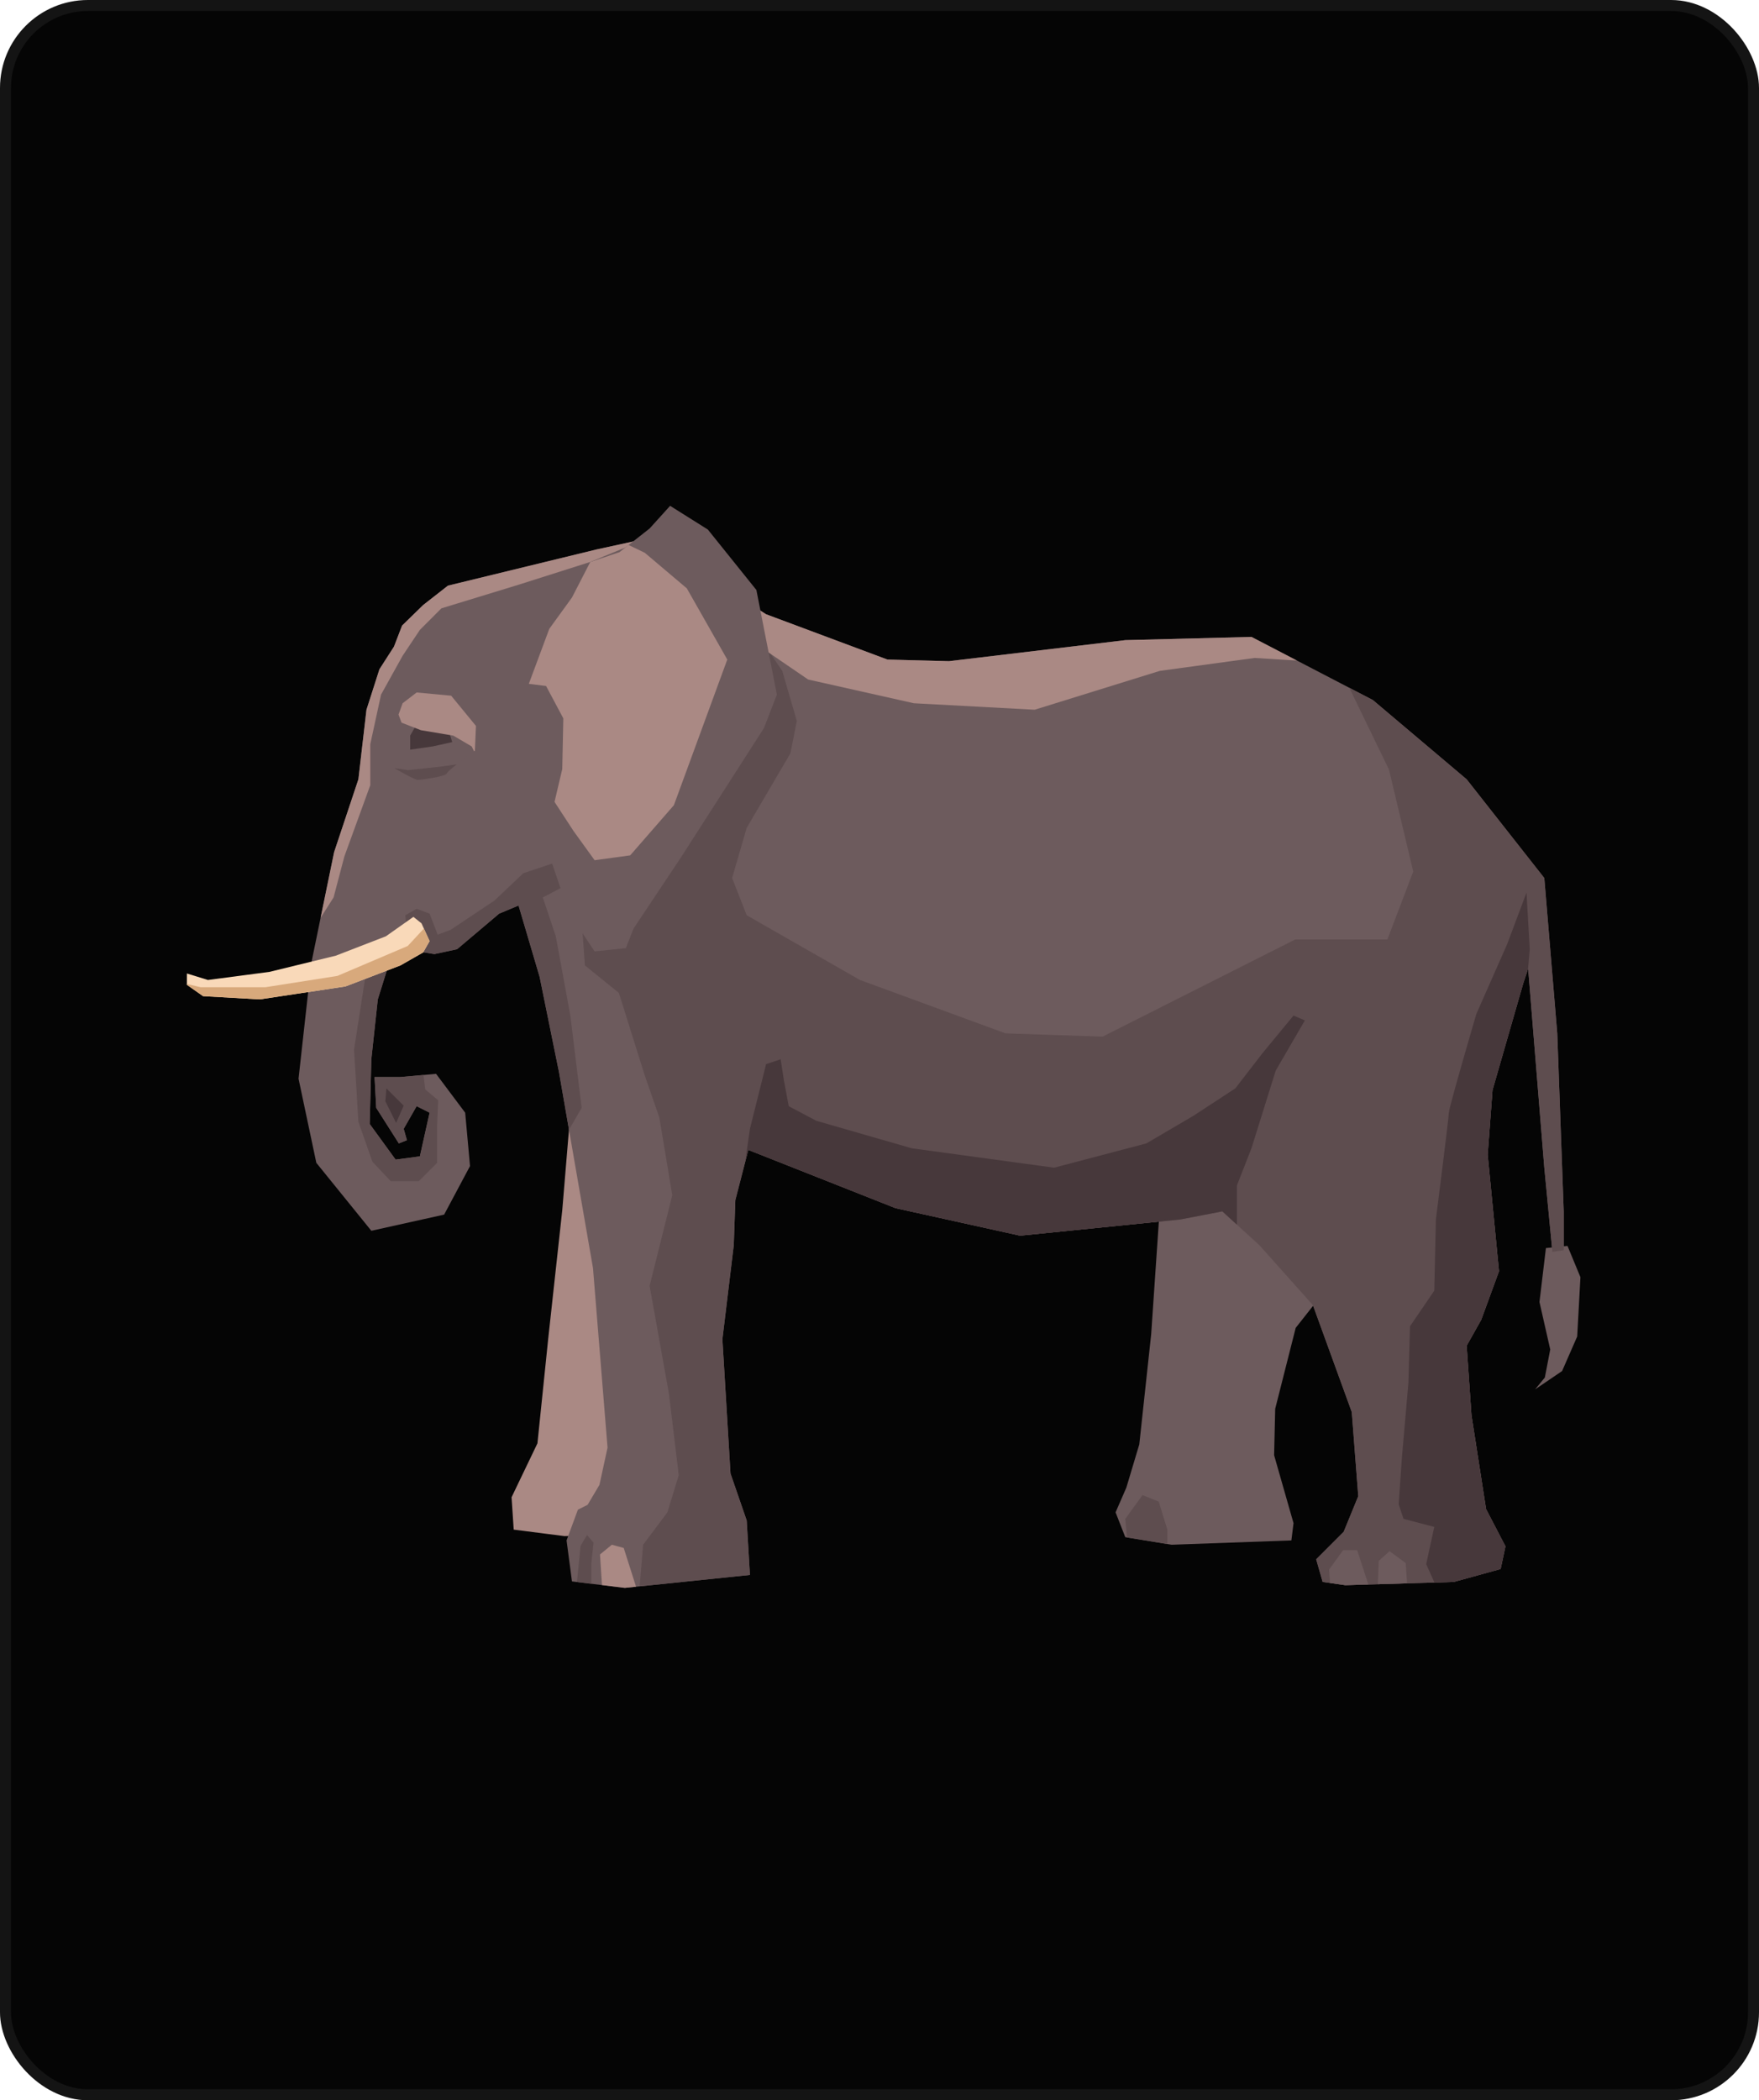 <svg width="160" height="191" viewBox="0 0 160 191" fill="none" xmlns="http://www.w3.org/2000/svg">
<g id="Frame 98">
<rect x="0.5" y="0.5" width="159" height="190" rx="7.5" fill="#050505"/>
<rect x="0.5" y="0.5" width="159" height="190" rx="7.5" stroke="#141414"/>
<g id="Group">
<path id="Vector" d="M51.927 100.647L51.143 110.066L49.866 121.741L48.886 131.258L46.532 136.162L46.727 139.106L51.338 139.695L59.384 139.5L60.07 135.966L55.753 107.808L57.813 96.968L51.927 100.647Z" fill="#AA8984"/>
<path id="Vector_2" d="M120.408 117.523L117.857 120.759L115.993 128.117L115.894 132.337L117.66 138.517L117.465 140.088L106.574 140.48L102.356 139.792L101.473 137.535L102.454 135.281L103.63 131.356L104.711 121.348L105.593 108.399L113.245 108.301L120.408 117.523Z" fill="#6D5B5D"/>
<path id="Vector_3" d="M35.836 58.804L36.573 56.89L38.485 55.027L40.743 53.26L54.233 49.975L57.619 49.238L63.209 51.74L69.685 55.861L80.722 59.981L86.314 60.129L102.356 58.216L113.834 57.921L124.873 63.66L133.408 70.871L140.471 79.849L141.649 93.975L142.237 110.164V113.695L141.207 113.843L140.471 106.191L139 88.09L138.558 89.413L135.761 99.126L135.321 105.013L136.35 115.607L134.732 120.023L133.408 122.379L133.847 128.707L135.174 137.242L136.938 140.628L136.498 142.687L132.23 143.864L122.37 144.158L120.309 143.864L119.72 141.805L122.222 139.303L123.548 136.065L122.958 128.412L119.426 118.699L114.57 113.254L111.185 110.164L107.359 110.901L92.79 112.372L81.459 109.869L68.066 104.572L66.889 109.134L66.743 113.254L65.711 121.79L66.448 134.005L67.92 138.272L68.215 143.228L56.833 144.404L52.026 143.816L51.535 140.088L52.566 137.292L53.449 136.849L54.527 135.034L55.263 131.651L53.938 115.315L50.848 97.508L49.081 88.825L47.168 82.35L45.403 83.087L41.576 86.323L39.516 86.765L35.836 86.176L34.365 90.885L33.777 96.331L33.63 102.217L35.984 105.454L38.192 105.16L39.076 101.188L37.897 100.598L36.721 102.658L37.015 103.689L36.279 103.984L34.219 100.745L34.071 97.948H36.426L39.664 97.655L42.313 101.188L42.754 106.043L40.399 110.458L33.777 111.929L28.773 105.749L27.155 98.097L28.333 87.5L30.392 77.492L32.599 70.871L33.334 64.544L34.513 60.864L35.836 58.804Z" fill="#6D5B5D"/>
<path id="Vector_4" d="M142.581 113.304L140.618 113.501L140.031 118.405L141.01 122.723L140.52 125.272L139.636 126.351L142.089 124.684L143.462 121.545L143.758 116.149L142.581 113.304Z" fill="#6D5B5D"/>
<path id="Vector_5" d="M47.168 82.35L45.403 83.087L41.576 86.323L39.516 86.765L37.109 86.379L36.868 83.233L37.897 82.645L39.076 83.087L39.81 84.999L40.988 84.557L44.962 81.909L47.61 79.407L51.143 78.229L52.173 80.143L49.376 81.614L50.555 85.147L51.878 92.356L52.909 100.745L51.756 102.742L50.848 97.508L49.081 88.825L47.168 82.35Z" fill="#5E4D4F"/>
<path id="Vector_6" d="M69.243 58.216L71.156 61.011L72.481 65.573L71.893 68.516L67.92 75.286L66.594 79.849L67.92 83.233L78.22 89.12L91.465 93.975L100.296 94.271L117.807 85.44H121.193H126.196L128.55 79.261L126.343 69.989L122.736 62.551L124.873 63.66L133.408 70.871L140.471 79.849L141.649 93.975L142.237 110.164V113.695L141.207 113.843L140.471 106.191L139 88.09L138.558 89.413L135.761 99.126L135.321 105.013L136.35 115.607L134.732 120.023L133.408 122.379L133.847 128.707L135.174 137.242L136.938 140.628L136.498 142.687L132.23 143.864L122.37 144.158L120.309 143.864L119.72 141.805L122.222 139.303L123.548 136.065L122.958 128.412L119.426 118.699L114.57 113.254L111.185 110.164L107.359 110.901L92.79 112.372L81.459 109.869L68.066 104.572L66.889 109.134L66.743 113.254L65.711 121.79L66.448 134.005L67.92 138.272L68.215 143.228L58.184 144.264L58.5 140.48L60.708 137.535L61.738 134.151L60.855 126.794L59.089 116.935L61.15 108.692L59.973 101.629L58.648 97.802L56.293 90.296L53.203 87.795L52.909 83.674L61.884 63.219L69.243 58.216Z" fill="#5E4D4F"/>
<path id="Vector_7" d="M130.48 143.916L129.727 142.245L130.463 138.861L127.667 138.125L127.225 136.801L127.52 132.534L128.109 125.764L128.255 120.613L130.463 117.376L130.609 110.901C130.609 110.901 131.788 101.629 131.788 101.188C131.788 100.745 134.289 92.21 134.289 92.21L137.085 85.881L138.852 81.173L139.148 86.323L138.992 88.108L138.558 89.414L135.761 99.127L135.321 105.014L136.35 115.608L134.732 120.024L133.408 122.379L133.847 128.707L135.174 137.242L136.938 140.628L136.497 142.688L132.229 143.865L130.48 143.916Z" fill="#47383B"/>
<path id="Vector_8" d="M68.066 104.572L67.783 105.667L68.215 102.658L69.685 96.772L71.009 96.331L71.303 98.243L71.745 100.598L74.248 101.924L82.929 104.425L95.881 106.191L104.269 103.984L108.536 101.483L112.363 98.98L114.865 95.743L117.66 92.356L118.691 92.799L116.042 97.36L113.834 104.425L112.509 107.808V111.372L111.185 110.164L107.359 110.901L92.79 112.372L81.459 109.869L68.066 104.572Z" fill="#47383B"/>
<path id="Vector_9" d="M32.206 95.447L33.285 88.482L35.543 85.342L37.701 84.951L37.838 86.496L35.836 86.176L34.365 90.885L33.777 96.331L33.63 102.217L35.984 105.454L38.192 105.16L39.076 101.188L37.897 100.598L36.721 102.658L37.015 103.689L36.279 103.984L34.219 100.745L34.071 97.948H36.426L38.519 97.759L38.683 99.077L39.858 100.059L39.762 102.316V105.749L38.093 107.418H35.543L33.876 105.65L32.599 102.02L32.206 95.447Z" fill="#5E4D4F"/>
<path id="Vector_10" d="M36.033 102.119L36.72 100.551L35.149 98.98L35.052 100.157L36.033 102.119Z" fill="#47383B"/>
<path id="Vector_11" d="M73.511 61.797L65.467 56.302L65.305 53.072L69.685 55.861L80.722 59.981L86.314 60.129L102.356 58.216L113.834 57.921L117.975 60.073L114.129 59.834L105.495 61.011L94.113 64.544L83.126 63.954L73.511 61.797Z" fill="#AA8984"/>
<path id="Vector_12" d="M30.392 77.492L32.599 70.871L33.334 64.544L34.513 60.864L35.836 58.804L36.573 56.89L38.485 55.027L40.743 53.26L54.233 49.975L57.619 49.238L57.912 49.369L53.694 51.103L47.217 53.162L40.153 55.322L38.192 57.284L36.622 59.637L34.66 63.17L33.68 67.682V71.41L31.324 77.885L30.342 81.614L29.162 83.47L30.392 77.492Z" fill="#AA8984"/>
<path id="Vector_13" d="M35.836 66.114L36.622 63.954L37.897 62.974L41.037 63.268L43.293 66.016L43.195 68.271C43.195 68.271 40.743 70.037 40.645 70.331C40.546 70.626 38.291 70.919 37.997 70.919C37.702 70.919 35.837 69.839 35.837 69.839L35.836 66.114Z" fill="#6D5B5D"/>
<path id="Vector_14" d="M40.645 65.917L41.137 67.486L39.368 67.879L37.309 68.174V66.899L38.094 65.524L40.645 65.917Z" fill="#47383B"/>
<path id="Vector_15" d="M36.526 65.72L36.249 64.984L36.623 63.954L37.898 62.974L41.038 63.268L43.294 66.016L43.196 68.271C43.196 68.271 43.167 68.293 43.124 68.323L42.902 67.879L41.233 66.899L38.291 66.406L36.526 65.72Z" fill="#AA8984"/>
<path id="Vector_16" d="M35.87 69.86L37.113 70.037L39.86 69.744L41.541 69.514C41.076 69.883 40.682 70.217 40.645 70.332C40.546 70.627 38.291 70.92 37.997 70.92C37.723 70.92 36.11 69.997 35.87 69.86Z" fill="#5E4D4F"/>
<path id="Vector_17" d="M52.481 143.871L52.809 140.579L53.398 139.597L53.987 140.282L53.791 142.147V144.032L52.481 143.871Z" fill="#5E4D4F"/>
<path id="Vector_18" d="M56.833 144.404L54.756 144.149L54.576 141.364L55.655 140.48L56.735 140.775L57.856 144.299L56.833 144.404Z" fill="#AA8984"/>
<path id="Vector_19" d="M123.449 140.97L124.462 144.097L122.37 144.158L120.976 143.959L120.898 142.735L122.174 140.97H123.449Z" fill="#6D5B5D"/>
<path id="Vector_20" d="M125.329 144.071L125.411 141.951L126.393 141.067L127.864 142.147L127.986 143.991L125.329 144.071Z" fill="#6D5B5D"/>
<path id="Vector_21" d="M105.397 136.556L106.182 139.106V140.415L102.509 139.818L102.356 138.124L103.925 135.968L105.397 136.556Z" fill="#5E4D4F"/>
<path id="Vector_22" d="M53.694 51.103L56.344 50.219L59.089 48.062L60.953 46L64.387 48.158L68.802 53.654L70.665 63.17L69.489 66.212L61.935 77.984L57.619 84.459L56.932 86.225L54.086 86.52L51.733 82.987L49.573 76.61L51.143 69.94L51.24 65.329L49.671 62.385L48.102 62.189L49.964 57.186L52.026 54.34L53.694 51.103Z" fill="#6D5B5D"/>
<path id="Vector_23" d="M49.964 57.186L52.026 54.34L53.694 51.103L56.344 50.219L57.176 49.564L58.648 50.269L62.474 53.506L66.154 59.981L61.297 73.226L57.323 77.787L54.086 78.229L52.173 75.579L50.44 72.925L51.143 69.94L51.24 65.329L49.671 62.385L48.102 62.189L49.964 57.186Z" fill="#AA8984"/>
<path id="Vector_24" d="M37.603 83.381L38.339 83.968L39.076 85.587L38.487 86.617L36.426 87.795L31.422 89.708L23.624 90.885L18.472 90.591L17 89.56V88.53L18.913 89.12L24.505 88.384L30.54 86.912L35.102 85.147L37.603 83.381Z" fill="#F9D9B9"/>
<path id="Vector_25" d="M17 89.56V89.48L18.252 89.781H24.137L30.687 88.751L37.088 86.028L38.556 84.446L39.076 85.587L38.487 86.617L36.426 87.795L31.422 89.708L23.624 90.885L18.472 90.591L17 89.56Z" fill="#D8A97C"/>
</g>
</g>
</svg>
